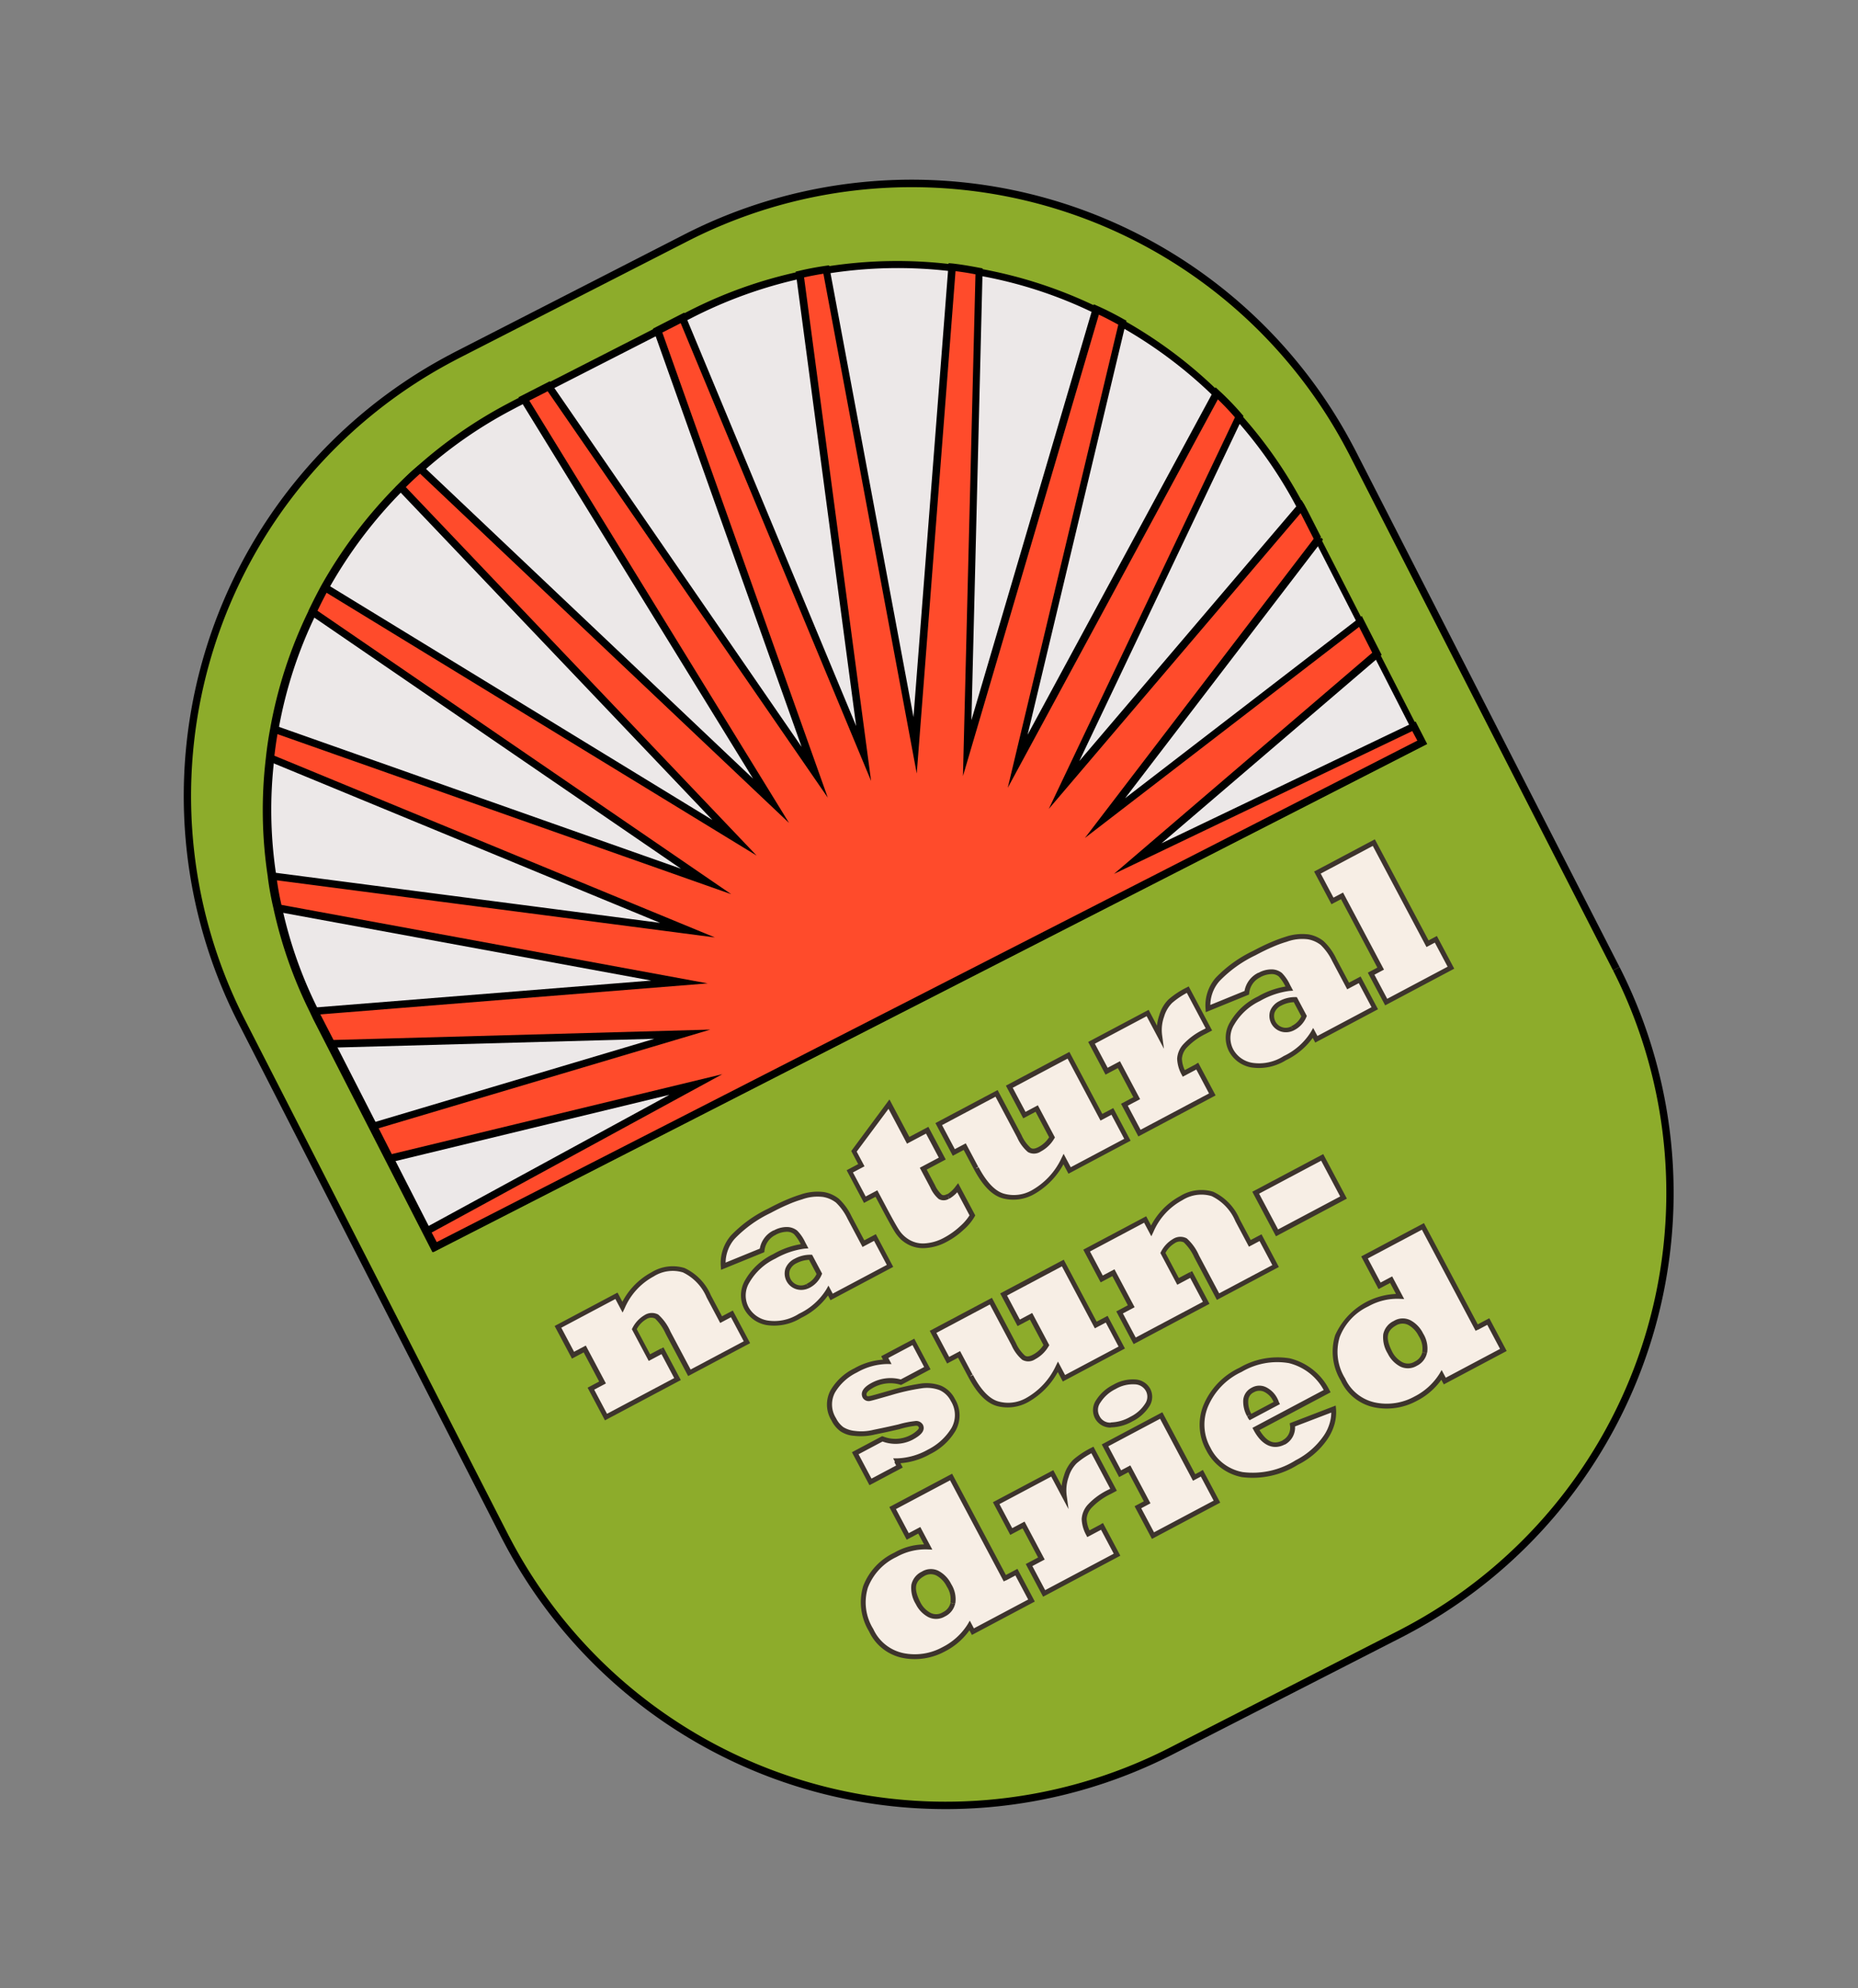 <svg xmlns="http://www.w3.org/2000/svg" xmlns:xlink="http://www.w3.org/1999/xlink" width="181.307" height="194.021" viewBox="0 0 181.307 194.021"><rect x="0" y="0" width="181.307" height="194.021" fill="#808080" stroke="none"/><defs><clipPath id="a"><path d="M121.792,105.983a48.332,48.332,0,0,1-48.96,47.444l-25.383-.392A48.376,48.376,0,0,1,.006,104.075L.892,47.449A48.376,48.376,0,0,1,49.851.006L75.234.4a48.332,48.332,0,0,1,47.444,48.96l-.886,56.626Z" transform="translate(0 0)" fill="none"/></clipPath></defs><g transform="matrix(0.883, -0.469, 0.469, 0.883, 0, 57.927)"><g transform="translate(0.352 0.352)" clip-path="url(#a)"><path d="M121.792,105.983a48.332,48.332,0,0,1-48.96,47.444l-25.383-.392A48.376,48.376,0,0,1,.006,104.075L.892,47.449A48.376,48.376,0,0,1,49.851.006L75.234.4a48.332,48.332,0,0,1,47.444,48.96l-.886,56.626Z" transform="translate(0 0)" fill="#8dac2b"/><path d="M108.566,45.509l-.392,25.229L0,69.051.392,43.822a3.7,3.7,0,0,1,.034-.613A43.085,43.085,0,0,1,1.993,32.664a29.943,29.943,0,0,1,.971-3.032A43.065,43.065,0,0,1,8.177,19.376c.545-.784,1.09-1.567,1.687-2.3a42.83,42.83,0,0,1,8.654-8.364c.715-.545,1.448-1.039,2.181-1.55a44.555,44.555,0,0,1,11.124-5.2c.835-.256,1.669-.494,2.538-.7A42.92,42.92,0,0,1,45.587.007l19.2.307A43.938,43.938,0,0,1,75.961,1.932q1.278.332,2.5.767A43.442,43.442,0,0,1,89.436,8.252c.733.511,1.448,1.039,2.129,1.6a42.861,42.861,0,0,1,8.364,8.654c.579.75,1.107,1.55,1.635,2.334a43.755,43.755,0,0,1,4.889,10.409,29.864,29.864,0,0,1,.869,3.049,43.344,43.344,0,0,1,1.244,10.579v.63Z" transform="translate(7.263 6.83)" fill="#ece8e8"/><path d="M109.06,45.825H108.7l-.392,24.855L.852,69.01l.392-24.872c0-.2,0-.392.017-.579h0v-.034A42.144,42.144,0,0,1,2.828,33.083h0A27.668,27.668,0,0,1,3.782,30.1h0a42.083,42.083,0,0,1,5.179-10.17h0c.528-.784,1.09-1.55,1.669-2.283h0a42.591,42.591,0,0,1,8.586-8.3h0c.715-.545,1.431-1.039,2.163-1.533l-.2-.307.187.307A44.293,44.293,0,0,1,32.384,2.675h0c.835-.256,1.652-.494,2.5-.681h0A43.035,43.035,0,0,1,45.314.733h.7l19.2.307A44.141,44.141,0,0,1,76.3,2.64h0c.835.221,1.669.477,2.47.767h0a43.771,43.771,0,0,1,10.869,5.5h0c.733.494,1.431,1.022,2.112,1.584h0a42.622,42.622,0,0,1,8.3,8.586h0c.579.75,1.107,1.533,1.618,2.317h0a44.04,44.04,0,0,1,4.855,10.323h0a25.457,25.457,0,0,1,.852,3.015h0A43.054,43.054,0,0,1,108.6,44.956v.273h0v.613h.715v-.647h-.358a2.542,2.542,0,0,0,.358.034v-.273a43.611,43.611,0,0,0-1.261-10.392l-.358.085.358-.085a26.675,26.675,0,0,0-.886-3.083l-.341.119.341-.1A44.189,44.189,0,0,0,102.229,21h0c-.511-.8-1.056-1.584-1.652-2.368l-.29.221.29-.2a44.018,44.018,0,0,0-8.433-8.722l-.221.29.221-.273c-.7-.562-1.4-1.107-2.146-1.618h0a44.139,44.139,0,0,0-11.056-5.6l-.119.341.119-.341c-.818-.29-1.669-.562-2.538-.784l-.085.341.1-.341A43.985,43.985,0,0,0,65.143.307L45.944,0h-.715a44.341,44.341,0,0,0-10.6,1.278l.085.358-.085-.358c-.886.187-1.738.443-2.572.7h0a45.508,45.508,0,0,0-11.209,5.23h0c-.733.494-1.465,1.005-2.2,1.55l.221.29-.2-.29a43.987,43.987,0,0,0-8.722,8.433h0c-.6.75-1.158,1.516-1.7,2.317h0a43.174,43.174,0,0,0-5.264,10.34l.341.119-.341-.136A29.241,29.241,0,0,0,2.01,32.9l.341.085-.341-.1A43.659,43.659,0,0,0,.426,43.508H.784l-.358-.034c-.017.221-.017.443-.034.647L0,69.709l108.907,1.7.392-25.587h-.238Z" transform="translate(6.769 6.513)"/><path d="M108.515,48.432,77.358,62.707l31.021-5.247L108.328,61,78.346,67.7l29.863,1.244-.034,1.772L0,69.027l.034-1.772,29.88-.307L.153,59.317.2,55.774l30.834,6.218L.341,46.762l.051-2.947A3.7,3.7,0,0,1,.426,43.2L33.2,57.375,1.976,32.657a29.944,29.944,0,0,1,.971-3.032L36.234,53.287,8.16,19.369c.545-.784,1.09-1.567,1.687-2.3L40.067,49.931,18.5,8.688c.715-.545,1.448-1.039,2.181-1.55L44.513,47.444,31.805,1.959c.835-.256,1.669-.494,2.538-.7l15.042,44.7L46.49,0,49.2.034l5.247,45.45L61.123.221l2.709.034L59.5,46.1,75.944,1.925q1.278.332,2.5.767L64.326,47.767,89.4,8.245c.733.511,1.448,1.039,2.129,1.6L68.687,50.391,99.9,18.5c.579.75,1.107,1.55,1.635,2.334L72.417,53.866l34-22.606a29.856,29.856,0,0,1,.869,3.049L75.33,58.04l33.2-13.151V45.5l-.051,2.947Z" transform="translate(7.263 6.854)" fill="#ff4b2b"/><path d="M108.907,48.823l-.153-.324L75.109,63.917,108.4,58.278l-.051,2.828-32.384,7.24,32.248,1.346v1.056L.733,69.078V68.022l32.3-.341L.886,59.436l.051-2.828,33.1,6.678L1.09,46.932l.034-2.726c0-.2,0-.392.017-.579l-.358-.034-.136.324,35.28,15.264L2.606,32.759l-.221.29.341.085a27.67,27.67,0,0,1,.954-2.981l-.341-.136-.2.29L38.653,55.552,8.841,19.523l-.273.221.29.2c.528-.784,1.09-1.55,1.669-2.283l-.29-.221-.273.238L42.043,52.571,19.216,8.927l-.324.17.221.29c.715-.545,1.431-1.039,2.163-1.533l-.2-.307-.307.187L46,50.408,32.538,2.249l-.341.1.1.341c.835-.256,1.652-.494,2.5-.681l-.085-.358-.341.119L50.288,49.079,47.239.784l2.01.034L54.786,48.67,61.821,1.005l2.01.034L59.283,49.215,76.676,2.436l-.341-.119-.085.341c.835.221,1.669.477,2.47.767l.119-.341-.341-.1L63.559,50.663,90.1,8.824l-.307-.187-.2.29c.733.494,1.431,1.022,2.112,1.584l.221-.273-.307-.17L67.426,53,100.56,19.148l-.256-.256-.29.221c.579.75,1.107,1.533,1.618,2.317l.307-.2-.273-.238L70.748,56.063l36.285-24.122-.2-.307-.341.119a25.46,25.46,0,0,1,.852,3.015l.358-.085-.221-.29L73.32,59.76,109.06,45.6l-.136-.341h-.358v.6l-.051,2.947h.358l-.153-.324.153.324h.358l.051-2.947v-.647l-.034-.494L78.141,57.034,108.089,34.8l-.051-.221a26.676,26.676,0,0,0-.886-3.083L107,31.055,74.887,52.4l27.478-31.175L102.212,21c-.511-.8-1.056-1.584-1.652-2.351l-.256-.324L70.714,48.568,92.366,10.136l-.239-.187c-.7-.562-1.4-1.107-2.146-1.618l-.307-.2L65.859,45.655,79.266,2.845l-.324-.119c-.818-.29-1.669-.562-2.538-.784L76.1,1.857,60.51,43.8,64.615.29,61.191.238,54.854,43.1,49.88.051,46.455,0l2.76,43.611L34.974,1.244l-.324.068c-.886.187-1.738.443-2.572.7l-.341.1,12.078,43.2L21.192,7.036l-.324.221c-.733.494-1.465,1.005-2.2,1.55l-.238.187L38.875,48.074,10.221,16.9l-.256.324c-.6.75-1.158,1.533-1.7,2.317l-.153.221L34.6,51.788,3.169,29.454,3,29.9a29.24,29.24,0,0,0-.971,3.066l-.068.221L31.192,56.353.477,43.065l-.051.494c-.017.221-.017.443-.034.647L.341,47.392,28.79,61.515.2,55.757.136,60.016l27.393,7.019-27.5.29L0,69.794l108.907,1.7.034-2.47L81.463,67.886l27.6-6.167.068-4.259L80.39,62.332l28.875-13.219v-.221h-.358Z" transform="translate(6.871 6.462)"/></g><path d="M122.144,106.335h-.358a47.976,47.976,0,0,1-47.835,47.086H73.2l-25.383-.392a48,48,0,0,1-47.1-47.835v-.75L1.6,47.818A48,48,0,0,1,49.437.715h.75l25.383.392a47.991,47.991,0,0,1,47.1,47.835v.75l-.886,56.626h.715l.886-56.626v-.767A48.7,48.7,0,0,0,75.586.375L50.2,0h-.767A48.718,48.718,0,0,0,.886,47.8L0,104.427v.767a48.7,48.7,0,0,0,47.8,48.551l25.383.392h.767a48.7,48.7,0,0,0,48.551-47.8h-.358Z" transform="translate(0 0)"/><path d="M93.439,11.175h-.92V0H86.284V3.134H87.34v8.041H86.284V14.31h7.155ZM76.574,6.167a2.418,2.418,0,0,1,1.192.273,1.3,1.3,0,0,1,.63.664A4.465,4.465,0,0,1,78.533,8.4v.307a7.693,7.693,0,0,0-3.083-.511,6.312,6.312,0,0,0-3.441.9,2.68,2.68,0,0,0-1.329,2.3,2.71,2.71,0,0,0,1.073,2.2,4.771,4.771,0,0,0,3.186.92,6.663,6.663,0,0,0,3.577-.869v.681h6.456V11.192H83.695V8.313a5.332,5.332,0,0,0-.273-2.01,2.933,2.933,0,0,0-.92-1.175,4.729,4.729,0,0,0-2.027-.8c-.443-.085-.937-.153-1.5-.2s-1.192-.068-1.908-.068a12.318,12.318,0,0,0-4.344.6,3.891,3.891,0,0,0-2.163,2.061l4.054.409a2.21,2.21,0,0,1,1.908-.954Zm.409,6.133a1.441,1.441,0,0,1-.971-.392,1.285,1.285,0,0,1-.409-.988,1.248,1.248,0,0,1,.409-.971,1.58,1.58,0,0,1,1.073-.375,3.173,3.173,0,0,1,1.465.375v1.823a2.24,2.24,0,0,1-1.567.528Zm-9.9-1.107H65.569a3.066,3.066,0,0,1,.307-1.465,2.073,2.073,0,0,1,1.09-.869,6.283,6.283,0,0,1,2.351-.324h.426V4.14a8.576,8.576,0,0,0-2.027.187A3.434,3.434,0,0,0,66.3,5.2a3.972,3.972,0,0,0-1.073,1.618V4.31h-6.2V7.444H60.39v3.714H59.028v3.135h8.058v-3.1ZM43.338,9.846c0,1.806.375,3.032,1.107,3.68a3.861,3.861,0,0,0,2.64.971,8.185,8.185,0,0,0,4.191-1.448V14.31h6.388V11.175h-1.21V4.327H49.914V7.461h1.363v3.186a2.967,2.967,0,0,1-1.6.46c-.579,0-.784-.136-.92-.426a3.814,3.814,0,0,1-.221-1.618V4.31H42.146V7.444h1.209V9.812ZM39.658,11c-.358,0-.6-.1-.7-.324a2.939,2.939,0,0,1-.17-1.261V7.478h2.1V4.344h-2.1v-4L33.611,2.794V4.327H32.333V7.461h1.278V9.148c0,1.295.017,2.181.068,2.623a2.8,2.8,0,0,0,.17.7A3,3,0,0,0,35.5,14.224a4.784,4.784,0,0,0,1.993.375,6.529,6.529,0,0,0,1.942-.273,5.071,5.071,0,0,0,1.465-.6V10.664a2.986,2.986,0,0,1-1.21.324ZM23,6.184a2.418,2.418,0,0,1,1.192.273,1.3,1.3,0,0,1,.63.664,4.465,4.465,0,0,1,.136,1.295v.307a7.693,7.693,0,0,0-3.083-.511,6.312,6.312,0,0,0-3.441.9,2.68,2.68,0,0,0-1.329,2.3,2.71,2.71,0,0,0,1.073,2.2,4.771,4.771,0,0,0,3.186.92,6.663,6.663,0,0,0,3.577-.869v.681H31.4V11.209H30.119V8.33a5.332,5.332,0,0,0-.273-2.01,2.933,2.933,0,0,0-.92-1.175,4.729,4.729,0,0,0-2.027-.8c-.443-.085-.937-.153-1.5-.2s-1.192-.068-1.908-.068a12.318,12.318,0,0,0-4.344.6,3.892,3.892,0,0,0-2.163,2.061l4.054.409a2.21,2.21,0,0,1,1.908-.954Zm.409,6.133a1.441,1.441,0,0,1-.971-.392,1.285,1.285,0,0,1-.409-.988,1.248,1.248,0,0,1,.409-.971,1.58,1.58,0,0,1,1.073-.375,3.174,3.174,0,0,1,1.465.375v1.823A2.24,2.24,0,0,1,23.407,12.317ZM7.921,11.209H6.473V8.075a2.666,2.666,0,0,1,1.482-.528,1.137,1.137,0,0,1,1.022.46,4.705,4.705,0,0,1,.238,1.908v4.429h6.371V11.209H14.395V8.637a5.025,5.025,0,0,0-.954-3.407,3.731,3.731,0,0,0-2.879-1.056A7,7,0,0,0,6.473,5.622V4.361H0V7.5H1.295v3.714H0v3.134H7.9V11.209Z" transform="translate(14.497 84.359)" fill="#f7eee5"/><path d="M93.66,11.414v-.239h-.681V0H86.267V3.611h1.056v7.564H86.267v3.612H93.9V11.175H93.66v.239h-.239v2.9H86.744V11.652H87.8V3.134H86.744V.477H92.5V11.652H93.66v-.239h0ZM76.8,6.405v.238a2.4,2.4,0,0,1,1.09.238,1.069,1.069,0,0,1,.528.545,4.307,4.307,0,0,1,.119,1.21v.307h.238l.1-.221a7.872,7.872,0,0,0-3.169-.528,6.278,6.278,0,0,0-3.577.937A2.931,2.931,0,0,0,70.7,11.618a3.068,3.068,0,0,0,1.158,2.368,4.977,4.977,0,0,0,3.339.988,6.938,6.938,0,0,0,3.714-.9l-.136-.2h-.238v.92h6.933V11.175H84.189V8.535a5.7,5.7,0,0,0-.29-2.112,3.245,3.245,0,0,0-.988-1.261,5.05,5.05,0,0,0-2.129-.852c-.443-.085-.954-.153-1.516-.2s-1.21-.068-1.925-.068a12.457,12.457,0,0,0-4.429.613,4.126,4.126,0,0,0-2.283,2.2l-.136.307,4.531.46.085-.119a1.939,1.939,0,0,1,1.721-.852V6.167a2.453,2.453,0,0,0-2.112,1.056l.2.136V7.121c.017,0-4.037-.409-4.037-.409V6.95a1.858,1.858,0,0,0,.187.1A3.6,3.6,0,0,1,73.1,5.111a12.05,12.05,0,0,1,4.259-.579c.7,0,1.329.017,1.874.068a10.849,10.849,0,0,1,1.465.2,4.384,4.384,0,0,1,1.925.75,2.855,2.855,0,0,1,.852,1.073,5.506,5.506,0,0,1,.256,1.925v3.117h1.278v2.658H79.027v-.886l-.375.238a6.289,6.289,0,0,1-3.458.835,4.414,4.414,0,0,1-3.032-.869,2.606,2.606,0,0,1-1.005-2.01,2.424,2.424,0,0,1,1.227-2.1,5.794,5.794,0,0,1,3.3-.852,7.772,7.772,0,0,1,2.981.477l.341.153V8.654a4.08,4.08,0,0,0-.153-1.38,1.612,1.612,0,0,0-.75-.8,2.607,2.607,0,0,0-1.312-.29v.221Zm.409,6.133V12.3a1.12,1.12,0,0,1-.8-.324,1.152,1.152,0,0,1-.017-1.618,1.277,1.277,0,0,1,.92-.307,2.87,2.87,0,0,1,1.346.341l.119-.2h-.239V12.01h.239l-.153-.187a2,2,0,0,1-1.4.46v.477a2.535,2.535,0,0,0,1.721-.579l.085-.068V10.034l-.119-.068a3.194,3.194,0,0,0-1.567-.392A1.809,1.809,0,0,0,76.1,10a1.6,1.6,0,0,0,.017,2.3,1.694,1.694,0,0,0,1.124.46v-.239Zm-9.9-1.107v-.238H65.791v.238h.238a2.889,2.889,0,0,1,.273-1.346,1.774,1.774,0,0,1,.971-.75,6.454,6.454,0,0,1,2.266-.307H70.2V4.157h-.238a8.3,8.3,0,0,0-2.1.2,3.551,3.551,0,0,0-1.516.937A4.423,4.423,0,0,0,65.211,7l.221.085h.239V4.344H58.993V7.956h1.363v3.22H58.993v3.611h8.535V11.175H67.29v.239h-.238v2.9H59.488V11.652H60.85V7.462H59.488V4.8h5.724V8.4l.46-1.244a3.858,3.858,0,0,1,1.022-1.516,3.138,3.138,0,0,1,1.329-.818,7.938,7.938,0,0,1,1.959-.187V4.4h-.239v4.4h.239V8.552h-.426a6.652,6.652,0,0,0-2.453.341,2.288,2.288,0,0,0-1.21.971,3.553,3.553,0,0,0-.341,1.567v.238h1.755v-.238h0ZM43.559,10.085h-.238c0,1.84.375,3.135,1.192,3.867a4.112,4.112,0,0,0,2.794,1.039,7.439,7.439,0,0,0,4.327-1.5L51.5,13.3h-.238v1.5h6.865V11.192h-1.21V4.344H49.9V7.956h1.363V10.9H51.5l-.119-.2a2.723,2.723,0,0,1-1.482.426c-.443,0-.63-.119-.716-.29a3.631,3.631,0,0,1-.2-1.5V4.344H42.111V7.956h1.209v2.129H43.8V7.479h-1.21V4.821H48.5V9.335a3.99,3.99,0,0,0,.256,1.738,1.2,1.2,0,0,0,1.141.545,3.314,3.314,0,0,0,1.738-.494l.119-.068V7.5H50.391V4.838h6.065v6.848h1.21v2.658H51.753V12.862l-.375.273a6.973,6.973,0,0,1-4.054,1.414,3.553,3.553,0,0,1-2.47-.92c-.664-.579-1.039-1.721-1.039-3.509h-.238Zm-3.68,1.158V11c-.324,0-.426-.085-.494-.187a2.857,2.857,0,0,1-.153-1.158v-1.7h2.1V4.344h-2.1V.2L33.577,2.9V4.344H32.3V7.956h1.278V9.387c0,1.295.017,2.181.068,2.658a4.636,4.636,0,0,0,.17.767,3.322,3.322,0,0,0,.375.733,3.121,3.121,0,0,0,1.4,1.141,5,5,0,0,0,2.1.409,7.481,7.481,0,0,0,1.993-.273,5.007,5.007,0,0,0,1.533-.63l.1-.068v-3.56l-.341.153a2.942,2.942,0,0,1-1.124.307V11.5a3.258,3.258,0,0,0,1.312-.341l-.1-.221h-.238V14h.238l-.136-.2a4.885,4.885,0,0,1-1.4.562,7.389,7.389,0,0,1-1.874.256,4.459,4.459,0,0,1-1.891-.358,2.642,2.642,0,0,1-1.192-.971,3.012,3.012,0,0,1-.477-1.295c-.051-.426-.068-1.295-.068-2.589V7.479H32.742V4.821H34.02V3.2l4.7-2.232v3.85h2.1V7.479h-2.1V9.659a3.118,3.118,0,0,0,.2,1.38.966.966,0,0,0,.92.443v-.238ZM23.219,6.422v.239a2.4,2.4,0,0,1,1.09.238,1.069,1.069,0,0,1,.528.545,4.307,4.307,0,0,1,.119,1.21v.307H25.2l.1-.221a7.872,7.872,0,0,0-3.169-.528,6.278,6.278,0,0,0-3.577.937,2.931,2.931,0,0,0-1.431,2.487A3.068,3.068,0,0,0,18.279,14a4.977,4.977,0,0,0,3.339.988,6.938,6.938,0,0,0,3.714-.9l-.136-.2h-.238v.92H31.89V11.192H30.613V8.552a5.7,5.7,0,0,0-.29-2.112,3.245,3.245,0,0,0-.988-1.261,5.05,5.05,0,0,0-2.129-.852c-.443-.085-.954-.153-1.516-.2s-1.21-.068-1.925-.068a12.457,12.457,0,0,0-4.429.613,4.126,4.126,0,0,0-2.283,2.2l-.136.307,4.531.46.085-.119a1.939,1.939,0,0,1,1.721-.852V6.184A2.453,2.453,0,0,0,21.141,7.24l.2.136V7.138c.017,0-4.037-.409-4.037-.409v.239a1.858,1.858,0,0,0,.187.1,3.6,3.6,0,0,1,2.027-1.942,12.05,12.05,0,0,1,4.259-.579c.7,0,1.329.017,1.874.068a10.854,10.854,0,0,1,1.465.2,4.384,4.384,0,0,1,1.925.75A2.855,2.855,0,0,1,29.9,6.644a5.506,5.506,0,0,1,.256,1.925v3.117H31.43v2.658H25.451v-.886l-.375.238a6.289,6.289,0,0,1-3.458.835,4.414,4.414,0,0,1-3.032-.869,2.606,2.606,0,0,1-1.005-2.01,2.424,2.424,0,0,1,1.227-2.1,5.794,5.794,0,0,1,3.3-.852,7.772,7.772,0,0,1,2.981.477l.341.153V8.671a4.08,4.08,0,0,0-.153-1.38,1.613,1.613,0,0,0-.75-.8,2.607,2.607,0,0,0-1.312-.29v.238Zm.409,6.133v-.239a1.12,1.12,0,0,1-.8-.324,1.152,1.152,0,0,1-.017-1.618,1.276,1.276,0,0,1,.92-.307,2.87,2.87,0,0,1,1.346.341l.119-.2h-.238v1.823H25.2l-.153-.187a2,2,0,0,1-1.4.46v.477a2.535,2.535,0,0,0,1.721-.579l.085-.068V10.051l-.119-.068a3.194,3.194,0,0,0-1.567-.392,1.809,1.809,0,0,0-1.244.426,1.6,1.6,0,0,0,.017,2.3,1.694,1.694,0,0,0,1.124.46v-.239ZM8.143,11.448v-.239H6.933v-2.9H6.695l.136.2a2.432,2.432,0,0,1,1.346-.494.869.869,0,0,1,.818.341,4.719,4.719,0,0,1,.221,1.789v4.685h6.848V11.226H14.872V8.909a5.169,5.169,0,0,0-1.022-3.56,3.96,3.96,0,0,0-3.066-1.141,6.85,6.85,0,0,0-4.225,1.5l.153.187H6.95V4.4H0V8.007H1.295v3.22H.017v3.611H8.4V11.226H8.16v.239H7.921v2.9H.494V11.7H1.789V7.513H.494V4.855H6.473v1.5l.392-.29a6.356,6.356,0,0,1,3.935-1.4,3.464,3.464,0,0,1,2.709.988,4.761,4.761,0,0,1,.9,3.254V11.72H15.6v2.658H9.727V10.187A4.791,4.791,0,0,0,9.455,8.16a1.333,1.333,0,0,0-1.227-.579,3.043,3.043,0,0,0-1.618.562l-.1.068V11.72H8.194v-.238h0Z" transform="translate(14.276 84.121)" fill="#3d342d"/><path d="M54.07,2.964H46.711V7.393H54.07ZM37.393,7.036H35.945V3.9a2.667,2.667,0,0,1,1.482-.528,1.137,1.137,0,0,1,1.022.46,4.705,4.705,0,0,1,.238,1.908V10.17h6.371V7.036H43.866V4.463a5.025,5.025,0,0,0-.954-3.407A3.731,3.731,0,0,0,40.033,0a7,7,0,0,0-4.088,1.448V.187H29.471V3.322h1.295V7.036H29.471V10.17h7.9V7.036ZM13.748,5.69c0,1.806.375,3.032,1.107,3.68a3.861,3.861,0,0,0,2.64.971,8.185,8.185,0,0,0,4.191-1.448v1.261h6.388V7.019h-1.21V.17H20.323V3.3h1.363V6.49a2.967,2.967,0,0,1-1.6.46c-.579,0-.784-.136-.92-.426a3.814,3.814,0,0,1-.221-1.618V.153H12.555V3.288h1.21V5.656ZM3.526,9.676a6.7,6.7,0,0,0,3.169.681A5.745,5.745,0,0,0,9.846,9.54a2.828,2.828,0,0,0,1.295-2.555c0-1.158-.17-1.175-.528-1.618a3.518,3.518,0,0,0-1.6-1.056,21.431,21.431,0,0,0-2.981-.8c-1.124-.238-1.772-.375-1.976-.443C3.816,3,3.7,2.879,3.7,2.675c0-.426.392-.63,1.192-.63A3.935,3.935,0,0,1,7.479,3.083h2.93V.187H7.24V.7A6.392,6.392,0,0,0,4.123,0,5.112,5.112,0,0,0,1.175.767,2.721,2.721,0,0,0,0,3.2c0,1.107.085.9.238,1.209a2.722,2.722,0,0,0,.9.954,5.206,5.206,0,0,0,1.772.8c.869.256,1.652.477,2.368.664a11.536,11.536,0,0,1,1.635.477.486.486,0,0,1,.307.443q0,.562-1.38.562A3.445,3.445,0,0,1,3.322,7.1h-3v3.169h3.2v-.6Z" transform="translate(34.088 106.164)" fill="#f7eee5"/><path d="M54.343,3.237V3h-7.6V7.921h7.836V3h-.239v.239H54.1V7.427H47.24V3.475H54.36V3.237h0ZM37.666,7.308V7.07H36.456v-2.9h-.239l.136.2A2.431,2.431,0,0,1,37.7,3.884a.869.869,0,0,1,.818.341,4.72,4.72,0,0,1,.221,1.789V10.7h6.848V7.087H44.395V4.77a5.17,5.17,0,0,0-1.022-3.56A3.96,3.96,0,0,0,40.306.068a6.85,6.85,0,0,0-4.225,1.5l.153.187h.238V.255h-6.95V3.867h1.295v3.22H29.54V10.7h8.381V7.087h-.238v.239h-.238v2.9H30.017V7.564h1.295V3.373H30.017V.715H36v1.5l.392-.29a6.355,6.355,0,0,1,3.935-1.4,3.464,3.464,0,0,1,2.709.988,4.761,4.761,0,0,1,.9,3.254V7.581H45.11v2.658H39.233V6.048A4.791,4.791,0,0,0,38.96,4.02a1.333,1.333,0,0,0-1.227-.579A3.044,3.044,0,0,0,36.115,4l-.1.068V7.581H37.7V7.342h0ZM14.021,5.962h-.238c0,1.84.375,3.135,1.192,3.867a4.112,4.112,0,0,0,2.794,1.039,7.439,7.439,0,0,0,4.327-1.5l-.136-.187h-.238v1.5h6.865V7.07h-1.21V.221H20.358V3.833h1.363V6.78h.239l-.119-.2A2.723,2.723,0,0,1,20.358,7c-.443,0-.63-.119-.715-.29a3.63,3.63,0,0,1-.2-1.5V.221H12.573V3.833h1.21V5.962h.477V3.356H13.05V.7h5.911V5.213a3.99,3.99,0,0,0,.256,1.738,1.2,1.2,0,0,0,1.141.545A3.313,3.313,0,0,0,22.1,7l.119-.068V3.373H20.852V.715h6.065V7.564h1.21v2.658H22.215V8.739l-.375.273a6.973,6.973,0,0,1-4.054,1.414,3.553,3.553,0,0,1-2.47-.92C14.651,8.926,14.276,7.785,14.276,6h-.238ZM3.8,9.949l-.119.2a6.922,6.922,0,0,0,3.271.716,5.885,5.885,0,0,0,3.271-.852,3.072,3.072,0,0,0,1.4-2.76,2.769,2.769,0,0,0-.579-1.772,4.107,4.107,0,0,0-1.7-1.141,22.467,22.467,0,0,0-3.015-.818c-1.107-.238-1.789-.375-1.959-.443-.187-.068-.17-.068-.187-.153,0-.2.153-.375.937-.392a3.424,3.424,0,0,1,2.436.971l.068.068h3.254V.187H7.223v.75h.238l.119-.2A6.519,6.519,0,0,0,4.362,0,5.469,5.469,0,0,0,1.278.818,2.945,2.945,0,0,0,0,3.458,2.843,2.843,0,0,0,.273,4.787a2.716,2.716,0,0,0,.971,1.022,5.786,5.786,0,0,0,1.84.835c.869.255,1.652.477,2.368.664a9,9,0,0,1,1.584.46c.153.085.17.119.17.238,0,.085,0,.119-.2.2a2.809,2.809,0,0,1-.937.119A3.19,3.19,0,0,1,3.714,7.189l-.068-.068H.307v3.646h3.68V9.915H3.748l-.119.2.119-.2H3.51v.375H.784V7.6h2.76V7.359l-.17.17A3.654,3.654,0,0,0,6.065,8.824c.9,0,1.567-.153,1.618-.8a.753.753,0,0,0-.426-.664,9.511,9.511,0,0,0-1.687-.511c-.7-.187-1.5-.409-2.351-.664a4.877,4.877,0,0,1-1.686-.767,2.631,2.631,0,0,1-.818-.852A2.448,2.448,0,0,1,.495,3.458,2.49,2.49,0,0,1,1.568,1.209,5.043,5.043,0,0,1,4.4.477a6.1,6.1,0,0,1,3,.664l.358.2V.664h2.675V3.083H7.752v.239l.17-.17a3.89,3.89,0,0,0-2.76-1.107c-.8,0-1.414.239-1.431.869a.671.671,0,0,0,.528.63c.221.068.869.2,1.993.443a20.739,20.739,0,0,1,2.947.8,3.488,3.488,0,0,1,1.5.988,2.291,2.291,0,0,1,.477,1.465A2.574,2.574,0,0,1,10,9.591a5.654,5.654,0,0,1-3.015.784,6.566,6.566,0,0,1-3.049-.647L3.578,9.54v.392h.238Z" transform="translate(33.815 105.892)" fill="#3d342d"/><path d="M66.029,11.465V.29H59.573V3.424H60.85v1.84a5.927,5.927,0,0,0-3.169-.818,6.448,6.448,0,0,0-4.02,1.4,5.192,5.192,0,0,0-1.5,4,4.256,4.256,0,0,0,1.618,3.68,5.912,5.912,0,0,0,3.731,1.295,6.19,6.19,0,0,0,3.339-.852v.664h6.473V11.5H66.029Zm-5.639-.187a1.648,1.648,0,0,1-1.278.545,1.539,1.539,0,0,1-1.295-.613,2.6,2.6,0,0,1-.426-1.55c0-1.516.579-2.283,1.755-2.283s1.005.2,1.295.613a2.7,2.7,0,0,1,.426,1.567,2.766,2.766,0,0,1-.477,1.7ZM44.173,12.555c-1.192,0-1.789-.818-1.806-2.436h7.87A5.619,5.619,0,0,0,48.38,5.758,7.159,7.159,0,0,0,43.764,4.31,6.991,6.991,0,0,0,39.1,5.826a4.866,4.866,0,0,0-1.738,3.816,4.691,4.691,0,0,0,1.755,3.782,8.1,8.1,0,0,0,5.247,1.448c2.317,0,2.572-.273,3.577-.8a4.722,4.722,0,0,0,1.261-.92,3.967,3.967,0,0,0,.8-1.192l-4.276-.528a1.6,1.6,0,0,1-1.55,1.107ZM42.418,8.62a2.619,2.619,0,0,1,.375-1.448,1.168,1.168,0,0,1,1.073-.579,1.267,1.267,0,0,1,1.09.528,2.145,2.145,0,0,1,.409,1.346c0,.545,0,.136-.017.358H42.435v-.2Zm-12.4-5.5a4.321,4.321,0,0,0,2.044.443,3.715,3.715,0,0,0,1.993-.477,1.452,1.452,0,0,0,.784-1.295,1.5,1.5,0,0,0-.75-1.278A3.551,3.551,0,0,0,32.078,0a3.948,3.948,0,0,0-2.044.494A1.466,1.466,0,0,0,29.2,1.806a1.443,1.443,0,0,0,.818,1.312Zm5.656,8.347H34.8V4.617H28.6V7.751h1.022v3.714H28.6V14.6h7.07Zm-11.039,0H23.117A3.066,3.066,0,0,1,23.424,10a2.073,2.073,0,0,1,1.09-.869,6.281,6.281,0,0,1,2.351-.324h.426v-4.4a8.578,8.578,0,0,0-2.027.187,3.434,3.434,0,0,0-1.414.869,3.972,3.972,0,0,0-1.073,1.618v-2.5h-6.2V7.717h1.363v3.714H16.575v3.135h8.058v-3.1Zm-10.766,0V.29H7.41V3.424H8.688v1.84a5.927,5.927,0,0,0-3.169-.818,6.448,6.448,0,0,0-4.02,1.4,5.192,5.192,0,0,0-1.5,4,4.256,4.256,0,0,0,1.618,3.68,5.912,5.912,0,0,0,3.731,1.295,6.19,6.19,0,0,0,3.339-.852v.664h6.473V11.5H13.867Zm-5.639-.187a1.648,1.648,0,0,1-1.278.545,1.539,1.539,0,0,1-1.295-.613,2.6,2.6,0,0,1-.426-1.55c0-1.516.579-2.283,1.755-2.283s1.005.2,1.295.613a2.7,2.7,0,0,1,.426,1.567,2.766,2.766,0,0,1-.477,1.7Z" transform="translate(27.648 119.401)" fill="#f7eee5"/><path d="M66.285,11.7h.239V.29H59.59V3.9h1.278V5.5h.238l.119-.2a6.809,6.809,0,0,0-7.5.6,5.469,5.469,0,0,0-1.584,4.174,4.631,4.631,0,0,0,1.721,3.867,6.15,6.15,0,0,0,3.884,1.346,6.658,6.658,0,0,0,3.458-.886l-.119-.2H60.85v.9H67.8V11.482H66.268v.239h0v.238h1.056v2.658h-6v-.852l-.358.221a6.2,6.2,0,0,1-3.22.818,5.59,5.59,0,0,1-3.594-1.244,4.163,4.163,0,0,1-1.533-3.492,4.91,4.91,0,0,1,1.431-3.816A5.488,5.488,0,0,1,57.92,4.923a5.753,5.753,0,0,1,3.049.784l.375.221v-2.5H60.067V.767h5.979V11.942h.239V11.7Zm-5.639-.187-.17-.17a1.349,1.349,0,0,1-1.09.46,1.2,1.2,0,0,1-1.09-.511A2.358,2.358,0,0,1,57.9,9.88c.034-1.465.477-2.01,1.516-2.044a1.234,1.234,0,0,1,1.09.511A2.451,2.451,0,0,1,60.9,9.778a2.249,2.249,0,0,1-.426,1.55l.187.153.187.153A2.766,2.766,0,0,0,61.4,9.761a2.907,2.907,0,0,0-.477-1.7,1.669,1.669,0,0,0-1.482-.716,1.845,1.845,0,0,0-1.516.664,3.005,3.005,0,0,0-.494,1.857A2.852,2.852,0,0,0,57.9,11.55a1.708,1.708,0,0,0,1.482.715,1.825,1.825,0,0,0,1.448-.63l-.17-.153ZM44.428,12.793v-.238c-1.039-.017-1.516-.613-1.567-2.2h-.238V10.6h8.109V10.34a5.888,5.888,0,0,0-1.959-4.531A7.364,7.364,0,0,0,44,4.31a7.028,7.028,0,0,0-4.821,1.584A5.1,5.1,0,0,0,37.359,9.88,4.961,4.961,0,0,0,39.2,13.85a8.326,8.326,0,0,0,5.4,1.5,7.574,7.574,0,0,0,3.68-.835,5.149,5.149,0,0,0,1.312-.971,4.3,4.3,0,0,0,.852-1.278l.119-.29-4.77-.579-.068.17a1.374,1.374,0,0,1-1.329.971v.477a1.886,1.886,0,0,0,1.772-1.261l-.221-.1-.034.238,4.276.528.034-.238-.221-.1a3.61,3.61,0,0,1-.75,1.124,4.224,4.224,0,0,1-1.192.869,7.457,7.457,0,0,1-3.458.784,7.837,7.837,0,0,1-5.094-1.4,4.38,4.38,0,0,1-1.669-3.594,4.6,4.6,0,0,1,1.652-3.629A6.542,6.542,0,0,1,44,4.77a6.794,6.794,0,0,1,4.463,1.4,5.3,5.3,0,0,1,1.772,4.174h.239v-.256H42.367v.239c0,1.652.715,2.675,2.061,2.675v-.2ZM42.674,8.858h.238a2.38,2.38,0,0,1,.341-1.312.932.932,0,0,1,.869-.46,1.076,1.076,0,0,1,.9.426,1.875,1.875,0,0,1,.358,1.192s0,.136-.017.341H45.6V8.824H42.691v.238l.239-.034v-.17h-.494V9.1l.034.2h3.356V9.08a2.132,2.132,0,0,0,.034-.375,2.451,2.451,0,0,0-.46-1.5,1.506,1.506,0,0,0-1.278-.613,1.484,1.484,0,0,0-1.278.681,2.945,2.945,0,0,0-.409,1.567h.238Zm-12.385-5.5-.119.2a4.393,4.393,0,0,0,2.146.477,4.149,4.149,0,0,0,2.129-.511,1.7,1.7,0,0,0,.9-1.5A1.772,1.772,0,0,0,34.5.562,3.793,3.793,0,0,0,32.35,0a4.158,4.158,0,0,0-2.163.528,1.733,1.733,0,0,0-.954,1.516,1.7,1.7,0,0,0,.937,1.533l.119-.2.119-.221a1.144,1.144,0,0,1-.681-1.107A1.22,1.22,0,0,1,30.442.937,3.638,3.638,0,0,1,32.35.477a3.31,3.31,0,0,1,1.874.477,1.268,1.268,0,0,1,.647,1.073A1.192,1.192,0,0,1,34.207,3.1a3.588,3.588,0,0,1-1.874.443,3.983,3.983,0,0,1-1.925-.409l-.119.2ZM35.945,11.7v-.238h-.63V4.617H28.619V8.228h1.022v3.22H28.619v3.611h7.547V11.448h-.238v.238h-.238v2.9H29.1V11.925h1.022V7.734H29.1V5.077H34.82v6.848h1.107v-.238h0Zm-11.039,0v-.238H23.39V11.7h.238a2.889,2.889,0,0,1,.273-1.346,1.774,1.774,0,0,1,.971-.75A6.455,6.455,0,0,1,27.137,9.3H27.8V4.429h-.238a8.292,8.292,0,0,0-2.1.2,3.551,3.551,0,0,0-1.516.937,4.422,4.422,0,0,0-1.141,1.7l.221.085h.238V4.617H16.592V8.228h1.363v3.22H16.592v3.611h8.535V11.448h-.238v.238H24.65v2.9H17.069V11.925h1.363V7.734H17.069V5.077h5.724V8.671l.46-1.244a3.858,3.858,0,0,1,1.022-1.516A3.138,3.138,0,0,1,25.6,5.094a7.937,7.937,0,0,1,1.959-.187V4.668h-.238v4.4h.238V8.824h-.426a6.651,6.651,0,0,0-2.453.341,2.288,2.288,0,0,0-1.21.971,3.553,3.553,0,0,0-.341,1.567v.239h1.755V11.7h.017Zm-10.766,0h.239V.29H7.444V3.9H8.722V5.5h.238l.119-.2a5.938,5.938,0,0,0-3.3-.852A5.973,5.973,0,0,0,1.584,5.894,5.469,5.469,0,0,0,0,10.068a4.631,4.631,0,0,0,1.721,3.867A6.15,6.15,0,0,0,5.6,15.281a6.658,6.658,0,0,0,3.458-.886l-.119-.2H8.705v.9h6.95V11.482H14.122v.239h0v.238h1.056v2.658h-6v-.852l-.358.221A6.2,6.2,0,0,1,5.6,14.8,5.591,5.591,0,0,1,2.01,13.56,4.163,4.163,0,0,1,.477,10.068,4.91,4.91,0,0,1,1.908,6.252,5.488,5.488,0,0,1,5.775,4.923a5.753,5.753,0,0,1,3.049.784l.375.221v-2.5H7.921V.767H13.9V11.942h.238ZM8.5,11.516l-.17-.17a1.349,1.349,0,0,1-1.09.46,1.2,1.2,0,0,1-1.09-.511A2.358,2.358,0,0,1,5.758,9.88c.034-1.465.477-2.01,1.516-2.044a1.234,1.234,0,0,1,1.09.511,2.451,2.451,0,0,1,.392,1.431,2.249,2.249,0,0,1-.426,1.55l.187.153.187.153A2.765,2.765,0,0,0,9.25,9.761a2.907,2.907,0,0,0-.477-1.7,1.669,1.669,0,0,0-1.482-.716,1.845,1.845,0,0,0-1.516.664,3.005,3.005,0,0,0-.494,1.857,2.852,2.852,0,0,0,.477,1.687,1.708,1.708,0,0,0,1.482.715,1.826,1.826,0,0,0,1.448-.63l-.17-.153Z" transform="translate(27.393 119.162)" fill="#3d342d"/></g></svg>